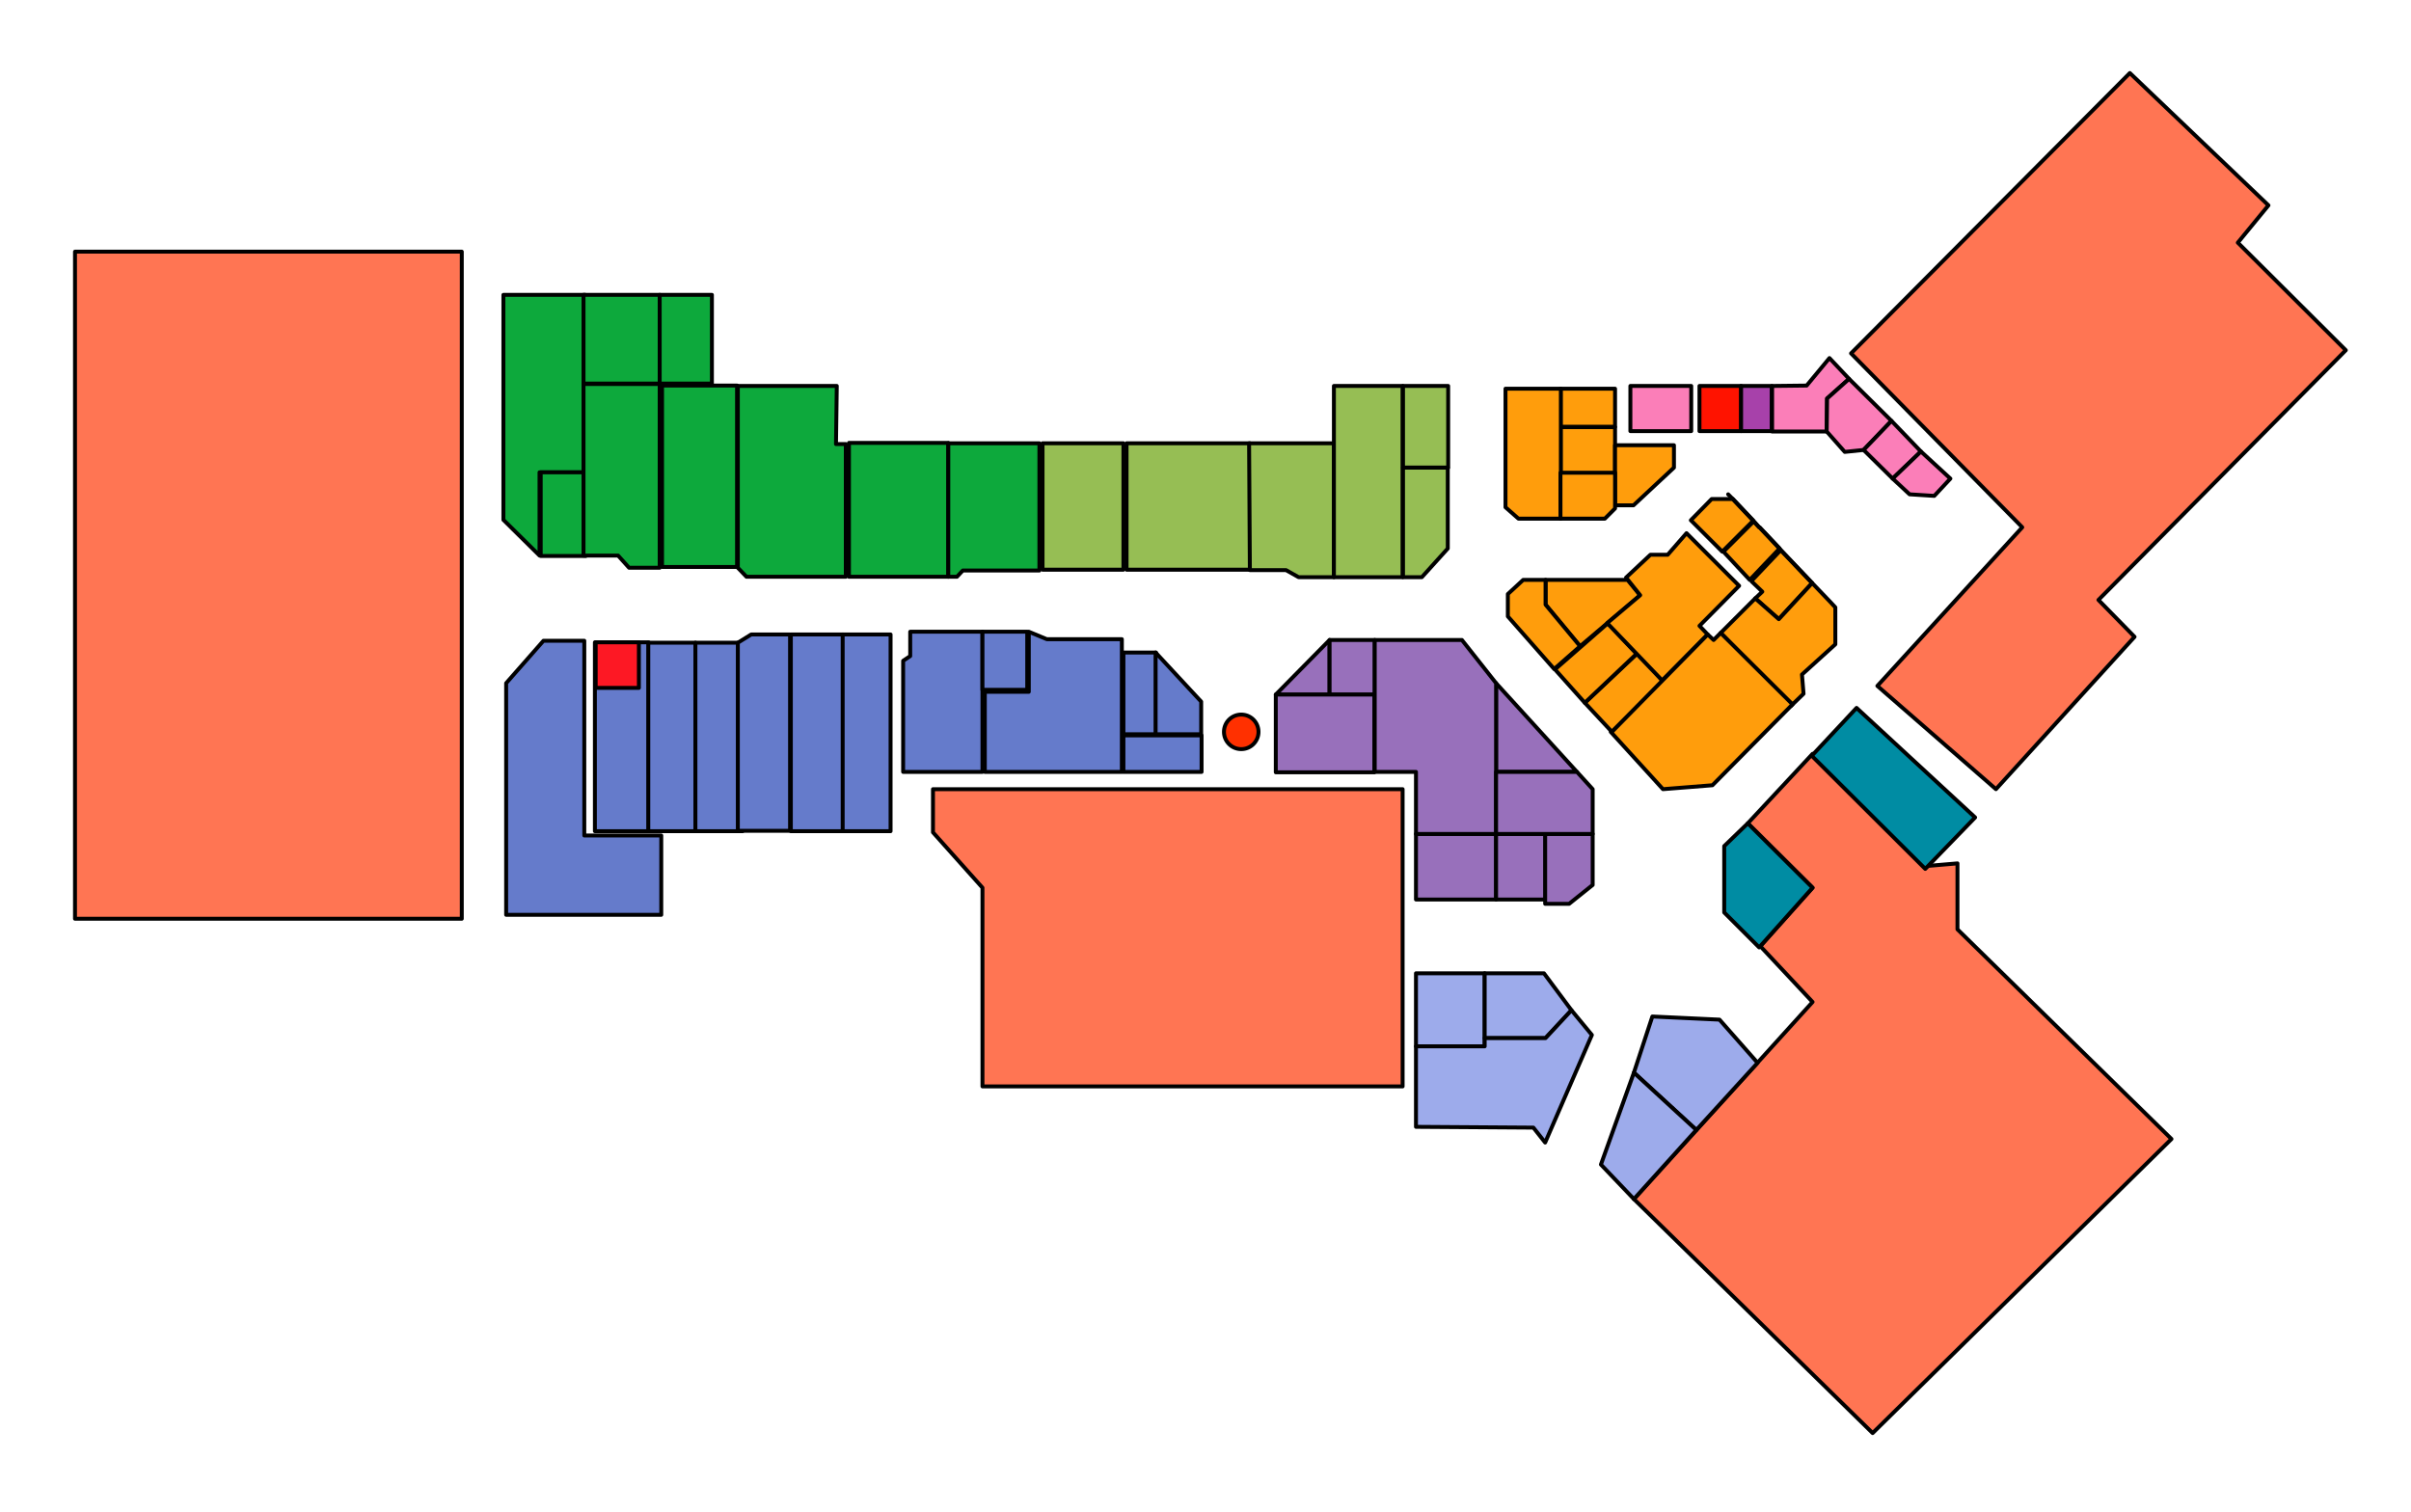 <?xml version="1.0" encoding="utf-8"?>
<!-- Generator: Adobe Illustrator 17.1.0, SVG Export Plug-In . SVG Version: 6.00 Build 0)  -->
<!DOCTYPE svg PUBLIC "-//W3C//DTD SVG 1.1//EN" "http://www.w3.org/Graphics/SVG/1.1/DTD/svg11.dtd">
<svg version="1.1" id="Layer_1" xmlns="http://www.w3.org/2000/svg" xmlns:xlink="http://www.w3.org/1999/xlink" x="0px" y="0px"
	 viewBox="-14 204 614 385" enable-background="new -14 204 614 385" xml:space="preserve">
<g id="Layer">
	
		<rect x="202.2" y="316.8" fill="#0DA93C" stroke="#000000" stroke-linecap="round" stroke-linejoin="round" stroke-miterlimit="10" width="25.3" height="34.1"/>
	
		<rect x="251.5" y="316.9" fill="#96BE54" stroke="#000000" stroke-linecap="round" stroke-linejoin="round" stroke-miterlimit="10" width="20.6" height="32.2"/>
	
		<rect x="272.9" y="316.9" fill="#96BE54" stroke="#000000" stroke-linecap="round" stroke-linejoin="round" stroke-miterlimit="10" width="31.4" height="32.2"/>
	<polygon fill="#96BE54" stroke="#000000" stroke-linecap="round" stroke-linejoin="round" stroke-miterlimit="10" points="
		325.7,351 316.7,351 313.5,349.2 304.3,349.2 304.1,316.9 325.7,316.9 	"/>
	
		<rect x="325.7" y="302.3" fill="#96BE54" stroke="#000000" stroke-linecap="round" stroke-linejoin="round" stroke-miterlimit="10" width="17.5" height="48.7"/>
	
		<rect x="343.3" y="302.3" fill="#96BE54" stroke="#000000" stroke-linecap="round" stroke-linejoin="round" stroke-miterlimit="10" width="11.5" height="20.8"/>
	<polygon fill="#96BE54" stroke="#000000" stroke-linecap="round" stroke-linejoin="round" stroke-miterlimit="10" points="
		348.1,351 343.3,351 343.3,323.1 354.7,323.1 354.7,343.7 	"/>
	<polygon fill="#FF7553" stroke="#000000" stroke-linecap="round" stroke-linejoin="round" stroke-miterlimit="10" points="
		501,338.3 464.1,378.7 494.3,405 529.6,366.2 520.4,356.8 583.4,293.2 555.9,265.8 563.7,256.3 528.4,222.6 457.4,294 	"/>
	<polygon fill="#FF7553" stroke="#000000" stroke-linecap="round" stroke-linejoin="round" stroke-miterlimit="10" points="
		402.1,509.4 447.6,459.2 434.3,445 447.6,430.1 431.1,413.7 447.6,396 476.3,424.6 484.5,423.9 484.5,440.7 539,494.1 462.9,569 	
		"/>
	<polygon fill="#FF7553" stroke="#000000" stroke-linecap="round" stroke-linejoin="round" stroke-miterlimit="10" points="
		223.6,405 223.6,416 236.2,430.1 236.2,480.7 343.2,480.7 343.2,405 	"/>
	<polygon fill="#0DA93C" stroke="#000000" stroke-linecap="round" stroke-linejoin="round" stroke-miterlimit="10" points="
		250.7,349.3 231.2,349.3 229.7,350.9 227.5,350.9 227.5,316.9 250.7,316.9 	"/>
	<polyline fill="#9DABEB" stroke="#000000" stroke-linecap="round" stroke-linejoin="round" stroke-miterlimit="10" points="
		402.1,477.2 406.8,462.9 423.9,463.7 433.6,474.7 418,491.8 402.1,477.2 	"/>
	<path fill="#196B36" stroke="#000000" stroke-linecap="round" stroke-linejoin="round" stroke-miterlimit="10" d="M433.6,474.7"/>
	<polygon fill="#008CA3" stroke="#000000" stroke-linecap="round" stroke-linejoin="round" stroke-miterlimit="10" points="
		476.3,425.3 489,412.2 458.8,384.3 447.4,396.5 	"/>
	<polygon fill="#008CA3" stroke="#000000" stroke-linecap="round" stroke-linejoin="round" stroke-miterlimit="10" points="
		425.1,419.5 425.1,436.4 434,445.3 447.6,430.1 431.1,413.7 	"/>
	<polygon fill="#657BCB" stroke="#000000" stroke-linecap="round" stroke-linejoin="round" stroke-miterlimit="10" points="
		216,372.3 217.8,371.1 217.8,364.9 236.2,364.9 236.2,400.6 216,400.6 	"/>
	
		<rect x="236.2" y="364.9" fill="#657BCB" stroke="#000000" stroke-linecap="round" stroke-linejoin="round" stroke-miterlimit="10" width="11.4" height="14.8"/>
	<polygon fill="#657BCB" stroke="#000000" stroke-linecap="round" stroke-linejoin="round" stroke-miterlimit="10" points="
		248,364.9 248,380.2 236.8,380.2 236.8,400.6 271.7,400.6 271.7,366.8 252.6,366.8 	"/>
	
		<rect x="137.5" y="367.6" fill="#657BCB" stroke="#000000" stroke-linecap="round" stroke-linejoin="round" stroke-miterlimit="10" width="13.7" height="48.1"/>
	<polygon fill="#9870BB" stroke="#000000" stroke-linecap="round" stroke-linejoin="round" stroke-miterlimit="10" points="367,378 
		367,400.6 387.6,400.6 	"/>
	<polygon fill="#9870BB" stroke="#000000" stroke-linecap="round" stroke-linejoin="round" stroke-miterlimit="10" points="
		324.6,367 310.9,380.9 324.6,380.9 	"/>
	
		<rect x="324.6" y="367" fill="#9870BB" stroke="#000000" stroke-linecap="round" stroke-linejoin="round" stroke-miterlimit="10" width="11.5" height="13.9"/>
	
		<rect x="310.9" y="380.9" fill="#9870BB" stroke="#000000" stroke-linecap="round" stroke-linejoin="round" stroke-miterlimit="10" width="25.1" height="19.8"/>
	
		<rect x="346.6" y="416.4" fill="#9870BB" stroke="#000000" stroke-linecap="round" stroke-linejoin="round" stroke-miterlimit="10" width="20.4" height="16.7"/>
	
		<rect x="367" y="416.4" fill="#9870BB" stroke="#000000" stroke-linecap="round" stroke-linejoin="round" stroke-miterlimit="10" width="12.6" height="16.7"/>
	<polygon fill="#9870BB" stroke="#000000" stroke-linecap="round" stroke-linejoin="round" stroke-miterlimit="10" points="
		385.6,434.2 379.5,434.2 379.5,416.4 391.6,416.4 391.6,429.4 	"/>
	<polygon fill="#9870BB" stroke="#000000" stroke-linecap="round" stroke-linejoin="round" stroke-miterlimit="10" points="
		336.1,367 358.3,367 367,378 367,416.4 346.6,416.4 346.6,400.6 336.1,400.6 	"/>
	<polygon fill="#FF9D0C" stroke="#000000" stroke-linecap="round" stroke-linejoin="round" stroke-miterlimit="10" points="
		389.6,383 403.2,370.2 409.5,377.5 396.5,390.4 	"/>
	<polygon fill="#FF9D0C" stroke="#000000" stroke-linecap="round" stroke-linejoin="round" stroke-miterlimit="10" points="
		379.6,351.7 379.6,358 388.4,368.6 403.7,355.6 400.5,351.7 	"/>
	<polygon fill="#FF9D0C" stroke="#000000" stroke-linecap="round" stroke-linejoin="round" stroke-miterlimit="10" points="
		382,374.5 395.5,362.7 402.8,370.5 389.6,383 	"/>
	<polygon fill="#FF9D0C" stroke="#000000" stroke-linecap="round" stroke-linejoin="round" stroke-miterlimit="10" points="
		379.6,351.7 373.9,351.7 370,355.3 370,361 381.8,374.4 388.4,368.6 379.6,358 	"/>
	<polygon fill="#FF9D0C" stroke="#000000" stroke-linecap="round" stroke-linejoin="round" stroke-miterlimit="10" points="
		400.1,351.1 406.3,345.3 410.7,345.3 415.5,339.8 428.9,353.2 418.8,363.4 420.9,365.6 409.3,377.3 395.3,362.7 403.7,355.6 	"/>
	
		<rect x="272.1" y="391.3" fill="#657BCB" stroke="#000000" stroke-linecap="round" stroke-linejoin="round" stroke-miterlimit="10" width="19.9" height="9.3"/>
	
		<rect x="272.1" y="370.2" fill="#657BCB" stroke="#000000" stroke-linecap="round" stroke-linejoin="round" stroke-miterlimit="10" width="8.3" height="20.8"/>
	<polygon fill="#657BCB" stroke="#000000" stroke-linecap="round" stroke-linejoin="round" stroke-miterlimit="10" points="
		291.9,391 280.3,391 280.3,370.2 291.9,382.7 	"/>
	<polygon fill="#9870BB" stroke="#000000" stroke-linecap="round" stroke-linejoin="round" stroke-miterlimit="10" points="
		367,400.6 367,416.4 391.6,416.4 391.6,405 387.6,400.6 	"/>
	
		<rect x="346.6" y="451.9" fill="#9DABEB" stroke="#000000" stroke-linecap="round" stroke-linejoin="round" stroke-miterlimit="10" width="17.5" height="18.6"/>
	<polygon fill="#9DABEB" stroke="#000000" stroke-linecap="round" stroke-linejoin="round" stroke-miterlimit="10" points="
		364.1,451.9 379.2,451.9 386.2,461.3 379.6,468.4 364.1,468.4 	"/>
	<polygon fill="#9DABEB" stroke="#000000" stroke-linecap="round" stroke-linejoin="round" stroke-miterlimit="10" points="
		346.6,470.5 364.1,470.5 364.1,468.4 379.6,468.4 386.2,461.3 391.4,467.6 379.5,495 376.5,491.2 346.6,491 	"/>
	
		<rect x="383.4" y="303" fill="#FF9D0C" stroke="#000000" stroke-linecap="round" stroke-linejoin="round" stroke-miterlimit="10" width="13.9" height="9.7"/>
	
		<rect x="383.4" y="312.8" fill="#FF9E0C" stroke="#000000" stroke-linecap="round" stroke-linejoin="round" stroke-miterlimit="10" width="13.9" height="11.8"/>
	<polygon fill="#FF9D0C" stroke="#000000" stroke-linecap="round" stroke-linejoin="round" stroke-miterlimit="10" points="
		383.5,336.1 372.7,336.1 369.4,333.2 369.4,303 383.5,303 	"/>
	<polygon fill="#FF9D0C" stroke="#000000" stroke-linecap="round" stroke-linejoin="round" stroke-miterlimit="10" points="
		397.3,317.4 412.3,317.4 412.3,323.1 402,332.7 397.3,332.7 	"/>
	<polygon fill="#FF9D0C" stroke="#000000" stroke-linecap="round" stroke-linejoin="round" stroke-miterlimit="10" points="
		383.4,324.4 397.3,324.4 397.3,333.5 394.7,336.1 383.4,336.1 	"/>
	<polygon fill="#FF9D0C" stroke="#000000" stroke-linecap="round" stroke-linejoin="round" stroke-miterlimit="10" points="
		432.5,336.6 424.6,344.5 416.6,336.5 421.9,331.1 427.3,331.1 	"/>
	<polygon fill="#FF9D0C" stroke="#000000" stroke-linecap="round" stroke-linejoin="round" stroke-miterlimit="10" points="
		439.2,343.7 431.6,351.7 424.9,344.5 432.6,336.8 434,338.3 434.1,338.3 	"/>
	<polygon fill="#FF9E0C" stroke="#000000" stroke-linecap="round" stroke-linejoin="round" stroke-miterlimit="10" points="
		447.5,352.5 439.5,344.1 432.1,351.9 432.1,352.1 434.8,354.7 433,356.4 439,361.7 	"/>
	<polygon fill="#FF9D0C" stroke="#000000" stroke-linecap="round" stroke-linejoin="round" stroke-miterlimit="10" points="
		447.5,352.5 447.5,352.5 439,361.7 433,356.4 424.2,365.2 442.1,383.8 445.3,380.7 444.9,375.8 453.4,368.1 453.4,358.7 
		452.2,357.4 	"/>
	
		<rect x="401.2" y="302.3" fill="#FB7EB8" stroke="#000000" stroke-linecap="round" stroke-linejoin="round" stroke-miterlimit="10" width="15.5" height="11.5"/>
	
		<rect x="418.8" y="302.3" fill="#FF1300" stroke="#000000" stroke-linecap="round" stroke-linejoin="round" stroke-miterlimit="10" width="10.6" height="11.5"/>
	
		<rect x="429.4" y="302.3" fill="#A741AA" stroke="#000000" stroke-linecap="round" stroke-linejoin="round" stroke-miterlimit="10" width="7.8" height="11.5"/>
	<polygon fill="#FB7EB8" stroke="#000000" stroke-linecap="round" stroke-linejoin="round" stroke-miterlimit="10" points="
		437.3,302.3 446.1,302.2 451.9,295.2 456.9,300.5 451.3,305.5 451.2,313.9 437.3,313.9 	"/>
	<polygon fill="#FB7EB8" stroke="#000000" stroke-linecap="round" stroke-linejoin="round" stroke-miterlimit="10" points="
		451.2,313.9 451.3,305.5 456.9,300.5 467.7,311.2 460.6,318.6 455.8,319.1 	"/>
	<polygon fill="#FB7EB8" stroke="#000000" stroke-linecap="round" stroke-linejoin="round" stroke-miterlimit="10" points="
		468,325.9 475.2,319 467.7,311.2 460.6,318.6 	"/>
	<polygon fill="#FB7EB8" stroke="#000000" stroke-linecap="round" stroke-linejoin="round" stroke-miterlimit="10" points="
		472.3,329.9 478.6,330.3 482.7,325.9 475.2,319 468,325.9 	"/>
	<polyline fill="#FF9D0C" stroke="#000000" stroke-linecap="round" stroke-linejoin="round" stroke-miterlimit="10" points="
		396.5,390.4 420.9,365.6 422.4,367 424.2,365.2 442.5,383.4 422.1,404 409.5,405 396.2,390.4 	"/>
	<polyline fill="none" stroke="#000000" stroke-linecap="round" stroke-linejoin="round" stroke-miterlimit="10" points="
		447.5,352.5 447.5,352.5 439.5,344.1 439.2,343.7 434.1,338.3 434,338.3 432.5,336.6 427.3,331.1 426.1,329.9 	"/>
	
		<circle fill="#FF3000" stroke="#000000" stroke-linecap="round" stroke-linejoin="round" stroke-miterlimit="10" cx="302.1" cy="390.4" r="4.4"/>
	
		<rect x="5.1" y="268.1" fill="#FF7553" stroke="#000000" stroke-linecap="round" stroke-linejoin="round" stroke-miterlimit="10" width="98.5" height="169.9"/>
	<polygon fill="#657BCB" stroke="#000000" stroke-linecap="round" stroke-linejoin="round" stroke-miterlimit="10" points="
		114.9,378 124.4,367.2 134.8,367.2 134.8,416.8 154.4,416.8 154.4,437 114.9,437 	"/>
	
		<rect x="137.7" y="367.6" fill="#FD1824" stroke="#000000" stroke-linecap="round" stroke-linejoin="round" stroke-miterlimit="10" width="11" height="11.6"/>
	
		<rect x="151.1" y="367.7" fill="#657BCB" stroke="#000000" stroke-linecap="round" stroke-linejoin="round" stroke-miterlimit="10" width="12" height="48"/>
	
		<rect x="163.1" y="367.7" fill="#657BCB" stroke="#000000" stroke-linecap="round" stroke-linejoin="round" stroke-miterlimit="10" width="12" height="48"/>
	
		<rect x="187.4" y="365.6" fill="#657BCB" stroke="#000000" stroke-linecap="round" stroke-linejoin="round" stroke-miterlimit="10" width="13.3" height="50.1"/>
	<polygon fill="#657BCB" stroke="#000000" stroke-linecap="round" stroke-linejoin="round" stroke-miterlimit="10" points="
		187.2,415.6 173.9,415.6 173.9,367.7 177.3,365.6 187.2,365.6 	"/>
	
		<rect x="200.6" y="365.6" fill="#657BCB" stroke="#000000" stroke-linecap="round" stroke-linejoin="round" stroke-miterlimit="10" width="12.2" height="50.1"/>
	<polygon fill="#0DA93C" stroke="#000000" stroke-linecap="round" stroke-linejoin="round" stroke-miterlimit="10" points="
		114.2,279.1 135,279.1 135,324.3 123.4,324.3 123.4,345.5 114.2,336.4 	"/>
	
		<rect x="134.6" y="279.1" fill="#0DA93C" stroke="#000000" stroke-linecap="round" stroke-linejoin="round" stroke-miterlimit="10" width="19.4" height="22.6"/>
	
		<rect x="123.7" y="324.3" fill="#0DA93C" stroke="#000000" stroke-linecap="round" stroke-linejoin="round" stroke-miterlimit="10" width="11.5" height="21.3"/>
	
		<rect x="154" y="279.1" fill="#0DA93C" stroke="#000000" stroke-linecap="round" stroke-linejoin="round" stroke-miterlimit="10" width="13.3" height="22.6"/>
	<polygon fill="#0DA93C" stroke="#000000" stroke-linecap="round" stroke-linejoin="round" stroke-miterlimit="10" points="
		154,348.6 146.2,348.6 143.4,345.5 134.6,345.5 134.6,301.8 154,301.8 	"/>
	
		<rect x="154.6" y="302.2" fill="#0DA93C" stroke="#000000" stroke-linecap="round" stroke-linejoin="round" stroke-miterlimit="10" width="19.1" height="46.2"/>
	<polygon fill="#0DA93C" stroke="#000000" stroke-linecap="round" stroke-linejoin="round" stroke-miterlimit="10" points="
		201.4,350.9 176.1,350.9 173.9,348.6 173.9,302.3 188.3,302.3 199.1,302.3 198.9,317.1 201.4,317.1 	"/>
	<polygon fill="#9DABEB" stroke="#000000" stroke-linecap="round" stroke-linejoin="round" stroke-miterlimit="10" points="
		393.7,500.6 402.1,477.2 418,491.8 402.1,509.4 	"/>
</g>
</svg>
